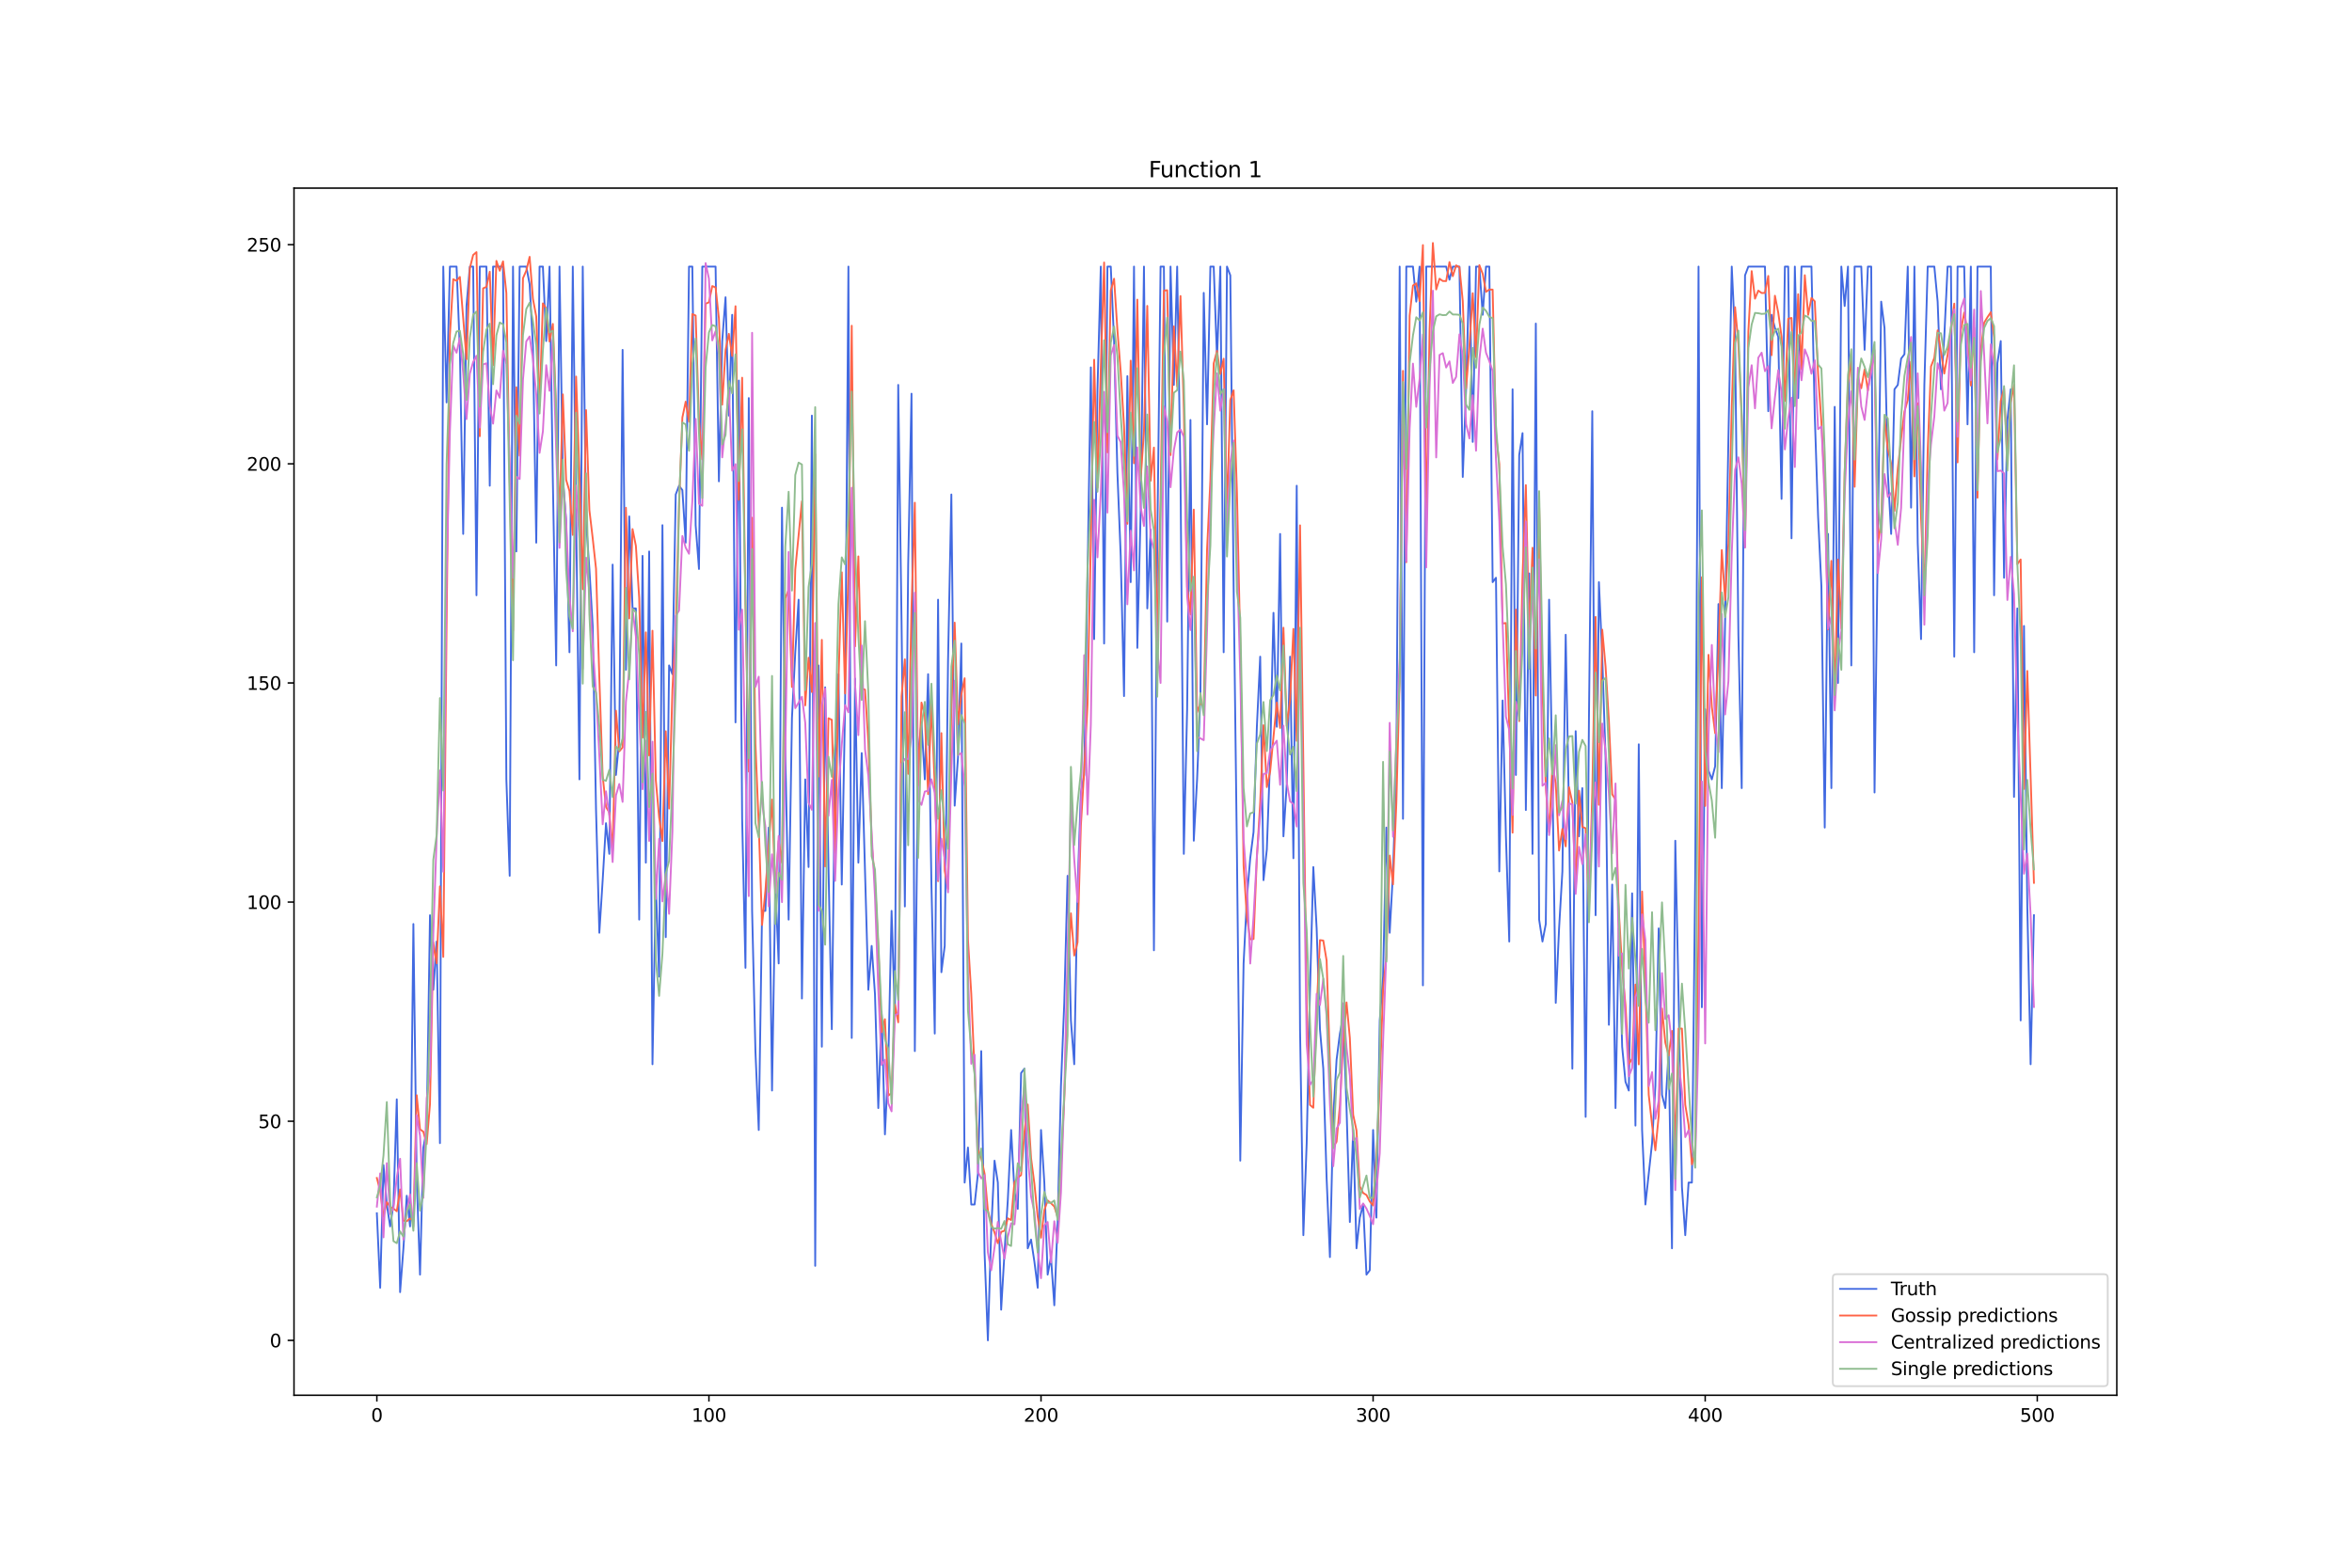 <?xml version="1.0" encoding="utf-8" standalone="no"?>
<!DOCTYPE svg PUBLIC "-//W3C//DTD SVG 1.1//EN"
  "http://www.w3.org/Graphics/SVG/1.1/DTD/svg11.dtd">
<svg xmlns:xlink="http://www.w3.org/1999/xlink" width="1296pt" height="864pt" viewBox="0 0 1296 864" xmlns="http://www.w3.org/2000/svg" version="1.1">
 <defs>
  <style type="text/css">*{stroke-linejoin: round; stroke-linecap: butt}</style>
 </defs>
 <g id="figure_1">
  <g id="patch_1">
   <path d="M 0 864 
L 1296 864 
L 1296 0 
L 0 0 
z
" style="fill: #ffffff"/>
  </g>
  <g id="axes_1">
   <g id="patch_2">
    <path d="M 162 768.96 
L 1166.4 768.96 
L 1166.4 103.68 
L 162 103.68 
z
" style="fill: #ffffff"/>
   </g>
   <g id="matplotlib.axis_1">
    <g id="xtick_1">
     <g id="line2d_1">
      <defs>
       <path id="m656fe9f2af" d="M 0 0 
L 0 3.5 
" style="stroke: #000000; stroke-width: 0.8"/>
      </defs>
      <g>
       <use xlink:href="#m656fe9f2af" x="207.655" y="768.96" style="stroke: #000000; stroke-width: 0.8"/>
      </g>
     </g>
     <g id="text_1">
      <!-- 0 -->
      <g transform="translate(204.473 783.558) scale(0.1 -0.1)">
       <defs>
        <path id="DejaVuSans-30" d="M 2034 4250 
Q 1547 4250 1301 3770 
Q 1056 3291 1056 2328 
Q 1056 1369 1301 889 
Q 1547 409 2034 409 
Q 2525 409 2770 889 
Q 3016 1369 3016 2328 
Q 3016 3291 2770 3770 
Q 2525 4250 2034 4250 
z
M 2034 4750 
Q 2819 4750 3233 4129 
Q 3647 3509 3647 2328 
Q 3647 1150 3233 529 
Q 2819 -91 2034 -91 
Q 1250 -91 836 529 
Q 422 1150 422 2328 
Q 422 3509 836 4129 
Q 1250 4750 2034 4750 
z
" transform="scale(0.016)"/>
       </defs>
       <use xlink:href="#DejaVuSans-30"/>
      </g>
     </g>
    </g>
    <g id="xtick_2">
     <g id="line2d_2">
      <g>
       <use xlink:href="#m656fe9f2af" x="390.639" y="768.96" style="stroke: #000000; stroke-width: 0.8"/>
      </g>
     </g>
     <g id="text_2">
      <!-- 100 -->
      <g transform="translate(381.095 783.558) scale(0.1 -0.1)">
       <defs>
        <path id="DejaVuSans-31" d="M 794 531 
L 1825 531 
L 1825 4091 
L 703 3866 
L 703 4441 
L 1819 4666 
L 2450 4666 
L 2450 531 
L 3481 531 
L 3481 0 
L 794 0 
L 794 531 
z
" transform="scale(0.016)"/>
       </defs>
       <use xlink:href="#DejaVuSans-31"/>
       <use xlink:href="#DejaVuSans-30" x="63.623"/>
       <use xlink:href="#DejaVuSans-30" x="127.246"/>
      </g>
     </g>
    </g>
    <g id="xtick_3">
     <g id="line2d_3">
      <g>
       <use xlink:href="#m656fe9f2af" x="573.623" y="768.96" style="stroke: #000000; stroke-width: 0.8"/>
      </g>
     </g>
     <g id="text_3">
      <!-- 200 -->
      <g transform="translate(564.079 783.558) scale(0.1 -0.1)">
       <defs>
        <path id="DejaVuSans-32" d="M 1228 531 
L 3431 531 
L 3431 0 
L 469 0 
L 469 531 
Q 828 903 1448 1529 
Q 2069 2156 2228 2338 
Q 2531 2678 2651 2914 
Q 2772 3150 2772 3378 
Q 2772 3750 2511 3984 
Q 2250 4219 1831 4219 
Q 1534 4219 1204 4116 
Q 875 4013 500 3803 
L 500 4441 
Q 881 4594 1212 4672 
Q 1544 4750 1819 4750 
Q 2544 4750 2975 4387 
Q 3406 4025 3406 3419 
Q 3406 3131 3298 2873 
Q 3191 2616 2906 2266 
Q 2828 2175 2409 1742 
Q 1991 1309 1228 531 
z
" transform="scale(0.016)"/>
       </defs>
       <use xlink:href="#DejaVuSans-32"/>
       <use xlink:href="#DejaVuSans-30" x="63.623"/>
       <use xlink:href="#DejaVuSans-30" x="127.246"/>
      </g>
     </g>
    </g>
    <g id="xtick_4">
     <g id="line2d_4">
      <g>
       <use xlink:href="#m656fe9f2af" x="756.607" y="768.96" style="stroke: #000000; stroke-width: 0.8"/>
      </g>
     </g>
     <g id="text_4">
      <!-- 300 -->
      <g transform="translate(747.063 783.558) scale(0.1 -0.1)">
       <defs>
        <path id="DejaVuSans-33" d="M 2597 2516 
Q 3050 2419 3304 2112 
Q 3559 1806 3559 1356 
Q 3559 666 3084 287 
Q 2609 -91 1734 -91 
Q 1441 -91 1130 -33 
Q 819 25 488 141 
L 488 750 
Q 750 597 1062 519 
Q 1375 441 1716 441 
Q 2309 441 2620 675 
Q 2931 909 2931 1356 
Q 2931 1769 2642 2001 
Q 2353 2234 1838 2234 
L 1294 2234 
L 1294 2753 
L 1863 2753 
Q 2328 2753 2575 2939 
Q 2822 3125 2822 3475 
Q 2822 3834 2567 4026 
Q 2313 4219 1838 4219 
Q 1578 4219 1281 4162 
Q 984 4106 628 3988 
L 628 4550 
Q 988 4650 1302 4700 
Q 1616 4750 1894 4750 
Q 2613 4750 3031 4423 
Q 3450 4097 3450 3541 
Q 3450 3153 3228 2886 
Q 3006 2619 2597 2516 
z
" transform="scale(0.016)"/>
       </defs>
       <use xlink:href="#DejaVuSans-33"/>
       <use xlink:href="#DejaVuSans-30" x="63.623"/>
       <use xlink:href="#DejaVuSans-30" x="127.246"/>
      </g>
     </g>
    </g>
    <g id="xtick_5">
     <g id="line2d_5">
      <g>
       <use xlink:href="#m656fe9f2af" x="939.591" y="768.96" style="stroke: #000000; stroke-width: 0.8"/>
      </g>
     </g>
     <g id="text_5">
      <!-- 400 -->
      <g transform="translate(930.047 783.558) scale(0.1 -0.1)">
       <defs>
        <path id="DejaVuSans-34" d="M 2419 4116 
L 825 1625 
L 2419 1625 
L 2419 4116 
z
M 2253 4666 
L 3047 4666 
L 3047 1625 
L 3713 1625 
L 3713 1100 
L 3047 1100 
L 3047 0 
L 2419 0 
L 2419 1100 
L 313 1100 
L 313 1709 
L 2253 4666 
z
" transform="scale(0.016)"/>
       </defs>
       <use xlink:href="#DejaVuSans-34"/>
       <use xlink:href="#DejaVuSans-30" x="63.623"/>
       <use xlink:href="#DejaVuSans-30" x="127.246"/>
      </g>
     </g>
    </g>
    <g id="xtick_6">
     <g id="line2d_6">
      <g>
       <use xlink:href="#m656fe9f2af" x="1122.575" y="768.96" style="stroke: #000000; stroke-width: 0.8"/>
      </g>
     </g>
     <g id="text_6">
      <!-- 500 -->
      <g transform="translate(1113.032 783.558) scale(0.1 -0.1)">
       <defs>
        <path id="DejaVuSans-35" d="M 691 4666 
L 3169 4666 
L 3169 4134 
L 1269 4134 
L 1269 2991 
Q 1406 3038 1543 3061 
Q 1681 3084 1819 3084 
Q 2600 3084 3056 2656 
Q 3513 2228 3513 1497 
Q 3513 744 3044 326 
Q 2575 -91 1722 -91 
Q 1428 -91 1123 -41 
Q 819 9 494 109 
L 494 744 
Q 775 591 1075 516 
Q 1375 441 1709 441 
Q 2250 441 2565 725 
Q 2881 1009 2881 1497 
Q 2881 1984 2565 2268 
Q 2250 2553 1709 2553 
Q 1456 2553 1204 2497 
Q 953 2441 691 2322 
L 691 4666 
z
" transform="scale(0.016)"/>
       </defs>
       <use xlink:href="#DejaVuSans-35"/>
       <use xlink:href="#DejaVuSans-30" x="63.623"/>
       <use xlink:href="#DejaVuSans-30" x="127.246"/>
      </g>
     </g>
    </g>
   </g>
   <g id="matplotlib.axis_2">
    <g id="ytick_1">
     <g id="line2d_7">
      <defs>
       <path id="ma408107d6b" d="M 0 0 
L -3.5 0 
" style="stroke: #000000; stroke-width: 0.8"/>
      </defs>
      <g>
       <use xlink:href="#ma408107d6b" x="162" y="738.72" style="stroke: #000000; stroke-width: 0.8"/>
      </g>
     </g>
     <g id="text_7">
      <!-- 0 -->
      <g transform="translate(148.637 742.519) scale(0.1 -0.1)">
       <use xlink:href="#DejaVuSans-30"/>
      </g>
     </g>
    </g>
    <g id="ytick_2">
     <g id="line2d_8">
      <g>
       <use xlink:href="#ma408107d6b" x="162" y="617.945" style="stroke: #000000; stroke-width: 0.8"/>
      </g>
     </g>
     <g id="text_8">
      <!-- 50 -->
      <g transform="translate(142.275 621.744) scale(0.1 -0.1)">
       <use xlink:href="#DejaVuSans-35"/>
       <use xlink:href="#DejaVuSans-30" x="63.623"/>
      </g>
     </g>
    </g>
    <g id="ytick_3">
     <g id="line2d_9">
      <g>
       <use xlink:href="#ma408107d6b" x="162" y="497.169" style="stroke: #000000; stroke-width: 0.8"/>
      </g>
     </g>
     <g id="text_9">
      <!-- 100 -->
      <g transform="translate(135.912 500.968) scale(0.1 -0.1)">
       <use xlink:href="#DejaVuSans-31"/>
       <use xlink:href="#DejaVuSans-30" x="63.623"/>
       <use xlink:href="#DejaVuSans-30" x="127.246"/>
      </g>
     </g>
    </g>
    <g id="ytick_4">
     <g id="line2d_10">
      <g>
       <use xlink:href="#ma408107d6b" x="162" y="376.394" style="stroke: #000000; stroke-width: 0.8"/>
      </g>
     </g>
     <g id="text_10">
      <!-- 150 -->
      <g transform="translate(135.912 380.193) scale(0.1 -0.1)">
       <use xlink:href="#DejaVuSans-31"/>
       <use xlink:href="#DejaVuSans-35" x="63.623"/>
       <use xlink:href="#DejaVuSans-30" x="127.246"/>
      </g>
     </g>
    </g>
    <g id="ytick_5">
     <g id="line2d_11">
      <g>
       <use xlink:href="#ma408107d6b" x="162" y="255.618" style="stroke: #000000; stroke-width: 0.8"/>
      </g>
     </g>
     <g id="text_11">
      <!-- 200 -->
      <g transform="translate(135.912 259.417) scale(0.1 -0.1)">
       <use xlink:href="#DejaVuSans-32"/>
       <use xlink:href="#DejaVuSans-30" x="63.623"/>
       <use xlink:href="#DejaVuSans-30" x="127.246"/>
      </g>
     </g>
    </g>
    <g id="ytick_6">
     <g id="line2d_12">
      <g>
       <use xlink:href="#ma408107d6b" x="162" y="134.843" style="stroke: #000000; stroke-width: 0.8"/>
      </g>
     </g>
     <g id="text_12">
      <!-- 250 -->
      <g transform="translate(135.912 138.642) scale(0.1 -0.1)">
       <use xlink:href="#DejaVuSans-32"/>
       <use xlink:href="#DejaVuSans-35" x="63.623"/>
       <use xlink:href="#DejaVuSans-30" x="127.246"/>
      </g>
     </g>
    </g>
   </g>
   <g id="line2d_13">
    <path d="M 207.655 668.67 
L 209.484 709.734 
L 211.314 642.1 
L 213.144 663.839 
L 214.974 675.917 
L 216.804 663.839 
L 218.634 605.867 
L 220.463 712.149 
L 222.293 687.994 
L 224.123 659.008 
L 225.953 675.917 
L 227.783 509.247 
L 229.613 649.346 
L 231.442 702.487 
L 233.272 632.438 
L 235.102 622.776 
L 236.932 504.416 
L 238.762 545.479 
L 240.592 518.909 
L 242.422 630.022 
L 244.251 146.92 
L 246.081 221.801 
L 247.911 146.92 
L 251.571 146.92 
L 253.401 192.815 
L 255.23 294.266 
L 257.06 168.66 
L 258.89 146.92 
L 260.72 146.92 
L 262.55 328.083 
L 264.38 146.92 
L 268.039 146.92 
L 269.869 267.696 
L 271.699 146.92 
L 277.189 146.92 
L 279.018 429.535 
L 280.848 482.676 
L 282.678 146.92 
L 284.508 303.928 
L 286.338 146.92 
L 289.997 146.92 
L 291.827 156.582 
L 293.657 190.399 
L 295.487 299.097 
L 297.317 146.92 
L 299.147 146.92 
L 300.976 187.984 
L 302.806 146.92 
L 304.636 265.28 
L 306.466 366.732 
L 308.296 146.92 
L 310.126 262.865 
L 311.956 287.02 
L 313.785 359.485 
L 315.615 146.92 
L 317.445 282.189 
L 319.275 429.535 
L 321.105 146.92 
L 322.935 287.02 
L 324.764 313.59 
L 326.594 344.992 
L 328.424 446.443 
L 330.254 514.078 
L 332.084 485.091 
L 333.914 453.69 
L 335.743 470.598 
L 337.573 311.175 
L 339.403 427.119 
L 341.233 407.795 
L 343.063 192.815 
L 344.893 369.147 
L 346.723 284.604 
L 348.552 335.33 
L 350.382 335.33 
L 352.212 506.831 
L 354.042 306.344 
L 355.872 475.429 
L 357.702 303.928 
L 359.531 586.543 
L 361.361 487.507 
L 363.191 538.233 
L 365.021 289.435 
L 366.851 516.493 
L 368.681 366.732 
L 370.51 371.563 
L 372.34 272.527 
L 374.17 267.696 
L 376 270.111 
L 377.83 299.097 
L 379.66 146.92 
L 381.489 146.92 
L 383.319 289.435 
L 385.149 313.59 
L 386.979 146.92 
L 394.298 146.92 
L 396.128 265.28 
L 397.958 187.984 
L 399.788 163.829 
L 401.618 229.047 
L 403.448 173.491 
L 405.277 398.133 
L 407.107 209.723 
L 408.937 451.274 
L 410.767 533.402 
L 412.597 219.385 
L 414.427 502 
L 416.256 579.296 
L 418.086 622.776 
L 419.916 502 
L 421.746 502 
L 423.576 456.105 
L 425.406 601.036 
L 427.236 487.507 
L 429.065 530.986 
L 430.895 279.773 
L 432.725 415.042 
L 434.555 506.831 
L 436.385 395.718 
L 438.215 359.485 
L 440.044 330.499 
L 441.874 550.31 
L 443.704 429.535 
L 445.534 477.845 
L 447.364 229.047 
L 449.194 697.656 
L 451.023 366.732 
L 452.853 576.881 
L 454.683 378.809 
L 456.513 477.845 
L 458.343 567.219 
L 460.173 417.457 
L 462.003 371.563 
L 463.832 487.507 
L 465.662 388.471 
L 467.492 146.92 
L 469.322 572.05 
L 471.152 373.978 
L 472.982 475.429 
L 474.811 415.042 
L 478.471 545.479 
L 480.301 521.324 
L 482.131 547.895 
L 483.961 610.698 
L 485.79 557.557 
L 487.62 625.191 
L 489.45 586.543 
L 491.28 502 
L 493.11 559.972 
L 494.94 212.139 
L 496.77 342.576 
L 498.599 499.585 
L 500.429 311.175 
L 502.259 216.97 
L 504.089 579.296 
L 505.919 415.042 
L 507.749 398.133 
L 509.578 429.535 
L 511.408 371.563 
L 513.238 487.507 
L 515.068 569.634 
L 516.898 330.499 
L 518.728 535.817 
L 520.557 521.324 
L 522.387 364.316 
L 524.217 272.527 
L 526.047 444.028 
L 527.877 417.457 
L 529.707 354.654 
L 531.536 651.762 
L 533.366 632.438 
L 535.196 663.839 
L 537.026 663.839 
L 538.856 646.931 
L 540.686 579.296 
L 542.516 690.41 
L 544.345 738.72 
L 546.175 678.332 
L 548.005 639.684 
L 549.835 651.762 
L 551.665 721.811 
L 553.495 690.41 
L 555.324 661.424 
L 557.154 622.776 
L 558.984 656.593 
L 560.814 666.255 
L 562.644 591.374 
L 564.474 588.958 
L 566.303 687.994 
L 568.133 683.163 
L 569.963 695.241 
L 571.793 709.734 
L 573.623 622.776 
L 575.453 651.762 
L 577.283 702.487 
L 579.112 692.825 
L 580.942 719.396 
L 582.772 673.501 
L 584.602 598.62 
L 586.432 552.726 
L 588.262 482.676 
L 590.091 562.388 
L 591.921 586.543 
L 593.751 489.923 
L 595.581 436.781 
L 597.411 427.119 
L 599.241 318.421 
L 601.07 202.477 
L 602.9 352.238 
L 604.73 214.554 
L 606.56 146.92 
L 608.39 354.654 
L 610.22 146.92 
L 612.05 146.92 
L 613.879 187.984 
L 615.709 260.449 
L 617.539 306.344 
L 619.369 383.64 
L 621.199 207.308 
L 623.029 320.837 
L 624.858 146.92 
L 626.688 357.069 
L 628.518 282.189 
L 630.348 146.92 
L 632.178 335.33 
L 634.008 291.851 
L 635.837 523.74 
L 637.667 301.513 
L 639.497 146.92 
L 641.327 146.92 
L 643.157 342.576 
L 644.987 146.92 
L 646.817 212.139 
L 648.646 146.92 
L 650.476 262.865 
L 652.306 470.598 
L 654.136 390.887 
L 655.966 231.463 
L 657.796 463.352 
L 659.625 429.535 
L 661.455 383.64 
L 663.285 161.413 
L 665.115 233.878 
L 666.945 146.92 
L 668.775 146.92 
L 670.604 197.646 
L 672.434 146.92 
L 674.264 359.485 
L 676.094 146.92 
L 677.924 151.751 
L 679.754 323.252 
L 681.583 470.598 
L 683.413 639.684 
L 685.243 530.986 
L 687.073 494.754 
L 688.903 473.014 
L 690.733 458.521 
L 692.563 400.549 
L 694.392 361.9 
L 696.222 485.091 
L 698.052 468.183 
L 699.882 417.457 
L 701.712 337.745 
L 703.542 400.549 
L 705.371 294.266 
L 707.201 460.936 
L 709.031 431.95 
L 710.861 361.9 
L 712.691 473.014 
L 714.521 267.696 
L 716.35 567.219 
L 718.18 680.748 
L 720.01 630.022 
L 721.84 545.479 
L 723.67 477.845 
L 725.5 511.662 
L 727.33 567.219 
L 729.159 588.958 
L 730.989 649.346 
L 732.819 692.825 
L 734.649 615.529 
L 736.479 584.127 
L 738.309 569.634 
L 740.138 559.972 
L 741.968 610.698 
L 743.798 673.501 
L 745.628 622.776 
L 747.458 687.994 
L 749.288 671.086 
L 751.117 663.839 
L 752.947 702.487 
L 754.777 700.072 
L 756.607 622.776 
L 758.437 671.086 
L 760.267 562.388 
L 762.097 538.233 
L 763.926 456.105 
L 765.756 514.078 
L 767.586 480.26 
L 769.416 422.288 
L 771.246 146.92 
L 773.076 451.274 
L 774.905 146.92 
L 778.565 146.92 
L 780.395 166.244 
L 782.225 146.92 
L 784.055 543.064 
L 785.884 146.92 
L 796.864 146.92 
L 798.693 154.167 
L 800.523 146.92 
L 804.183 146.92 
L 806.013 262.865 
L 807.843 214.554 
L 809.672 146.92 
L 811.502 243.541 
L 813.332 146.92 
L 815.162 146.92 
L 816.992 173.491 
L 818.822 146.92 
L 820.651 146.92 
L 822.481 320.837 
L 824.311 318.421 
L 826.141 480.26 
L 827.971 386.056 
L 829.801 460.936 
L 831.63 518.909 
L 833.46 214.554 
L 835.29 427.119 
L 837.12 250.787 
L 838.95 238.71 
L 840.78 446.443 
L 842.61 316.006 
L 844.439 470.598 
L 846.269 178.322 
L 848.099 506.831 
L 849.929 518.909 
L 851.759 509.247 
L 853.589 330.499 
L 855.418 429.535 
L 857.248 552.726 
L 859.078 511.662 
L 860.908 480.26 
L 862.738 349.823 
L 864.568 448.859 
L 866.397 588.958 
L 868.227 402.964 
L 870.057 460.936 
L 871.887 434.366 
L 873.717 615.529 
L 875.547 395.718 
L 877.377 226.632 
L 879.206 504.416 
L 881.036 320.837 
L 882.866 361.9 
L 884.696 417.457 
L 886.526 564.803 
L 888.356 487.507 
L 890.185 610.698 
L 892.015 511.662 
L 893.845 576.881 
L 895.675 596.205 
L 897.505 601.036 
L 899.335 492.338 
L 901.164 620.36 
L 902.994 410.211 
L 904.824 622.776 
L 906.654 663.839 
L 910.314 630.022 
L 912.144 598.62 
L 913.973 511.662 
L 915.803 603.451 
L 917.633 610.698 
L 919.463 579.296 
L 921.293 687.994 
L 923.123 463.352 
L 924.952 550.31 
L 926.782 654.177 
L 928.612 680.748 
L 930.442 651.762 
L 932.272 651.762 
L 934.102 482.676 
L 935.931 146.92 
L 937.761 555.141 
L 939.591 390.887 
L 941.421 424.704 
L 943.251 429.535 
L 945.081 422.288 
L 946.911 332.914 
L 948.74 434.366 
L 950.57 342.576 
L 952.4 241.125 
L 954.23 146.92 
L 956.06 185.568 
L 957.89 349.823 
L 959.719 434.366 
L 961.549 151.751 
L 963.379 146.92 
L 972.528 146.92 
L 974.358 226.632 
L 976.188 173.491 
L 978.018 180.737 
L 979.848 185.568 
L 981.678 274.942 
L 983.507 146.92 
L 985.337 146.92 
L 987.167 296.682 
L 988.997 146.92 
L 990.827 219.385 
L 992.657 146.92 
L 998.146 146.92 
L 999.976 229.047 
L 1001.806 284.604 
L 1003.636 323.252 
L 1005.465 456.105 
L 1007.295 294.266 
L 1009.125 434.366 
L 1010.955 224.216 
L 1012.785 376.394 
L 1014.615 146.92 
L 1016.444 168.66 
L 1018.274 146.92 
L 1020.104 366.732 
L 1021.934 146.92 
L 1025.594 146.92 
L 1027.424 192.815 
L 1029.253 146.92 
L 1031.083 146.92 
L 1032.913 436.781 
L 1034.743 296.682 
L 1036.573 166.244 
L 1038.403 180.737 
L 1040.232 260.449 
L 1042.062 294.266 
L 1043.892 214.554 
L 1045.722 212.139 
L 1047.552 197.646 
L 1049.382 195.23 
L 1051.211 146.92 
L 1053.041 279.773 
L 1054.871 146.92 
L 1056.701 299.097 
L 1058.531 352.238 
L 1060.361 212.139 
L 1062.191 146.92 
L 1065.85 146.92 
L 1067.68 166.244 
L 1069.51 214.554 
L 1071.34 185.568 
L 1073.17 146.92 
L 1074.999 146.92 
L 1076.829 361.9 
L 1078.659 146.92 
L 1082.319 146.92 
L 1084.149 233.878 
L 1085.978 146.92 
L 1087.808 359.485 
L 1089.638 146.92 
L 1096.958 146.92 
L 1098.787 328.083 
L 1100.617 200.061 
L 1102.447 187.984 
L 1104.277 318.421 
L 1106.107 231.463 
L 1107.937 214.554 
L 1109.766 439.197 
L 1111.596 335.33 
L 1113.426 562.388 
L 1115.256 344.992 
L 1117.086 499.585 
L 1118.916 586.543 
L 1120.745 504.416 
L 1120.745 504.416 
" clip-path="url(#p94e4bf86c5)" style="fill: none; stroke: #4169e1; stroke-linecap: square"/>
   </g>
   <g id="line2d_14">
    <path d="M 207.655 649.226 
L 209.484 656.327 
L 211.314 670.563 
L 213.144 662.514 
L 214.974 665.161 
L 216.804 666.062 
L 218.634 667.568 
L 220.463 655.555 
L 222.293 672.74 
L 224.123 673.063 
L 225.953 671.51 
L 227.783 673.109 
L 229.613 603.608 
L 231.442 622.407 
L 233.272 623.705 
L 235.102 630.524 
L 236.932 608.521 
L 238.762 519.31 
L 240.592 530.904 
L 242.422 488.514 
L 244.251 527.377 
L 246.081 344.412 
L 247.911 184.727 
L 249.741 153.903 
L 251.571 154.77 
L 253.401 152.618 
L 257.06 197.984 
L 258.89 147.836 
L 260.72 140.525 
L 262.55 138.958 
L 264.38 240.416 
L 266.209 158.925 
L 268.039 158.086 
L 269.869 149.757 
L 271.699 201.294 
L 273.529 143.783 
L 275.359 149.214 
L 277.189 144.049 
L 279.018 161.543 
L 280.848 263.453 
L 282.678 347.567 
L 284.508 213.422 
L 286.338 251.162 
L 288.168 153.347 
L 289.997 149.172 
L 291.827 141.544 
L 293.657 164.657 
L 295.487 174.453 
L 297.317 223.493 
L 299.147 167.189 
L 300.976 170.045 
L 302.806 188.254 
L 304.636 178.517 
L 306.466 226.102 
L 308.296 287.247 
L 310.126 217.353 
L 311.956 264.44 
L 313.785 270.605 
L 315.615 294.818 
L 317.445 207.522 
L 319.275 261.362 
L 321.105 324.728 
L 322.935 226.023 
L 324.764 281.1 
L 326.594 296.669 
L 328.424 313.463 
L 330.254 373.788 
L 332.084 427.723 
L 333.914 444.674 
L 335.743 447.869 
L 337.573 469.062 
L 339.403 391.663 
L 341.233 414.084 
L 343.063 411.923 
L 344.893 279.823 
L 346.723 340.84 
L 348.552 291.605 
L 350.382 300.846 
L 352.212 329.612 
L 354.042 406.563 
L 355.872 348.498 
L 357.702 416.394 
L 359.531 347.595 
L 361.361 429.953 
L 363.191 450.457 
L 365.021 463.563 
L 366.851 403.008 
L 368.681 445.617 
L 370.51 380.207 
L 372.34 345.712 
L 374.17 278.347 
L 376 230.123 
L 377.83 221.354 
L 379.66 232.437 
L 381.489 173.097 
L 383.319 173.891 
L 385.149 231.756 
L 386.979 253.217 
L 388.809 167.387 
L 390.639 166.624 
L 392.469 157.656 
L 394.298 158.402 
L 396.128 175.446 
L 397.958 223.014 
L 399.788 192.841 
L 401.618 183.99 
L 403.448 196.199 
L 405.277 168.756 
L 407.107 275.488 
L 408.937 208.163 
L 410.767 332.77 
L 412.597 425.231 
L 414.427 285.347 
L 416.256 410.057 
L 418.086 455.01 
L 419.916 509.772 
L 421.746 490.971 
L 425.406 440.667 
L 427.236 491.302 
L 429.065 463.381 
L 430.895 475.476 
L 432.725 329.727 
L 434.555 325.029 
L 436.385 378.627 
L 438.215 313.858 
L 441.874 276.247 
L 443.704 388.755 
L 445.534 362.481 
L 447.364 381.407 
L 449.194 250.4 
L 451.023 428.023 
L 452.853 352.64 
L 454.683 477.538 
L 456.513 395.84 
L 458.343 396.713 
L 460.173 470.071 
L 462.003 375.587 
L 463.832 315.389 
L 465.662 382.209 
L 467.492 314.675 
L 469.322 179.522 
L 471.152 356.234 
L 472.982 306.647 
L 474.811 379.424 
L 476.641 380.087 
L 478.471 408.773 
L 480.301 464.522 
L 482.131 485.664 
L 483.961 521.66 
L 485.79 568.877 
L 487.62 561.703 
L 489.45 603.84 
L 491.28 602.34 
L 493.11 553.642 
L 494.94 563.433 
L 496.77 383.813 
L 498.599 363.367 
L 500.429 426.51 
L 502.259 335.036 
L 504.089 277.054 
L 505.919 432.922 
L 507.749 387.202 
L 509.578 394.263 
L 511.408 437.674 
L 513.238 387.493 
L 515.068 433.422 
L 516.898 485.633 
L 518.728 404.05 
L 520.557 479.921 
L 522.387 489.908 
L 524.217 389.225 
L 526.047 343.161 
L 527.877 399.273 
L 529.707 382.749 
L 531.536 373.797 
L 533.366 517.779 
L 535.196 547.733 
L 538.856 633.598 
L 540.686 638.205 
L 542.516 646.782 
L 544.345 667.137 
L 546.175 674.415 
L 548.005 679.257 
L 549.835 685.178 
L 551.665 678.949 
L 553.495 678.284 
L 555.324 671.446 
L 557.154 672.381 
L 558.984 651.593 
L 560.814 649 
L 562.644 647.657 
L 564.474 624.139 
L 566.303 608.746 
L 568.133 638.155 
L 569.963 652.335 
L 571.793 670.491 
L 573.623 682.138 
L 575.453 667.002 
L 577.283 661.624 
L 579.112 663.131 
L 580.942 664.944 
L 582.772 670.805 
L 584.602 641.847 
L 586.432 606.007 
L 588.262 540.788 
L 590.091 503.354 
L 591.921 526.636 
L 593.751 519.421 
L 595.581 455.16 
L 597.411 424.678 
L 599.241 388.235 
L 601.07 298.652 
L 602.9 198.241 
L 604.73 268.757 
L 606.56 202.952 
L 608.39 144.679 
L 610.22 249.359 
L 612.05 160.057 
L 613.879 153.615 
L 615.709 181.746 
L 617.539 205.015 
L 619.369 234.865 
L 621.199 288.7 
L 623.029 198.763 
L 624.858 255.325 
L 626.688 165.118 
L 628.518 264.49 
L 630.348 237.645 
L 632.178 168.595 
L 634.008 265.001 
L 635.837 246.673 
L 637.667 356.967 
L 639.497 274.243 
L 641.327 160.192 
L 643.157 159.949 
L 644.987 250.849 
L 646.817 179.877 
L 648.646 212.971 
L 650.476 163.149 
L 652.306 225.313 
L 654.136 323.503 
L 655.966 338.687 
L 657.796 280.85 
L 659.625 392.539 
L 661.455 387.626 
L 663.285 389.437 
L 665.115 302.675 
L 666.945 264.626 
L 668.775 200.296 
L 670.604 193.375 
L 672.434 206.14 
L 674.264 197.69 
L 676.094 281.387 
L 677.924 220.442 
L 679.754 215.119 
L 681.583 271.406 
L 683.413 354.938 
L 685.243 477.096 
L 687.073 505.659 
L 688.903 517.716 
L 690.733 517.514 
L 692.563 472.768 
L 694.392 442.219 
L 696.222 399.67 
L 698.052 433.786 
L 699.882 425.173 
L 703.542 387.208 
L 705.371 401.197 
L 707.201 345.943 
L 709.031 400.1 
L 710.861 385.79 
L 712.691 346.605 
L 714.521 408.323 
L 716.35 289.53 
L 720.01 553.423 
L 721.84 608.999 
L 723.67 610.528 
L 725.5 556.722 
L 727.33 518.128 
L 729.159 518.369 
L 730.989 529.375 
L 732.819 585.949 
L 734.649 632.099 
L 736.479 629.255 
L 738.309 609.118 
L 740.138 574.853 
L 741.968 552.456 
L 743.798 572.113 
L 745.628 614.403 
L 747.458 623.043 
L 749.288 653.889 
L 751.117 657.471 
L 752.947 658.596 
L 754.777 662.186 
L 756.607 664.371 
L 758.437 637.503 
L 760.267 598.251 
L 762.097 545.372 
L 763.926 527.069 
L 765.756 471.496 
L 767.586 487.407 
L 769.416 442.534 
L 771.246 373.524 
L 773.076 204.397 
L 774.905 309.866 
L 776.735 174.002 
L 778.565 157.342 
L 780.395 156.169 
L 782.225 165.998 
L 784.055 135.064 
L 785.884 289.367 
L 787.714 181.836 
L 789.544 133.92 
L 791.374 159.514 
L 793.204 153.596 
L 795.034 154.891 
L 796.864 154.904 
L 798.693 144.42 
L 800.523 152.21 
L 802.353 146.25 
L 804.183 147.307 
L 806.013 165.942 
L 807.843 214.126 
L 809.672 190.98 
L 811.502 161.607 
L 813.332 196.895 
L 815.162 146.127 
L 816.992 150.917 
L 818.822 160.85 
L 820.651 159.543 
L 822.481 159.619 
L 824.311 239.542 
L 826.141 255.687 
L 827.971 343.617 
L 829.801 343.376 
L 833.46 458.907 
L 835.29 335.964 
L 837.12 397.445 
L 838.95 317.52 
L 840.78 267.361 
L 842.61 350.198 
L 844.439 301.882 
L 846.269 383.321 
L 848.099 278.105 
L 849.929 380.457 
L 851.759 433.85 
L 853.589 458.531 
L 855.418 421.607 
L 857.248 431.654 
L 859.078 468.775 
L 860.908 456.848 
L 862.738 466.468 
L 864.568 433.886 
L 866.397 442.23 
L 868.227 490.508 
L 870.057 435.785 
L 871.887 455.704 
L 873.717 456.492 
L 875.547 500.437 
L 877.377 436.785 
L 879.206 339.983 
L 881.036 443.55 
L 882.866 347 
L 884.696 367.318 
L 886.526 397.108 
L 888.356 437.731 
L 890.185 440.782 
L 892.015 502.247 
L 893.845 533.776 
L 895.675 553.963 
L 897.505 586.524 
L 899.335 583.483 
L 901.164 542.648 
L 902.994 586.615 
L 904.824 491.355 
L 906.654 542.831 
L 908.484 603.364 
L 910.314 619.959 
L 912.144 633.951 
L 913.973 614.992 
L 915.803 555.813 
L 917.633 574.641 
L 919.463 581.726 
L 921.293 568.173 
L 923.123 632.743 
L 924.952 566.864 
L 926.782 566.876 
L 928.612 608.868 
L 930.442 619.959 
L 932.272 641.69 
L 934.102 634.141 
L 935.931 513.117 
L 937.761 318.113 
L 939.591 444.188 
L 941.421 360.896 
L 943.251 389.608 
L 945.081 404.052 
L 946.911 359.579 
L 948.74 303.154 
L 950.57 330.739 
L 952.4 299.382 
L 954.23 224.751 
L 956.06 169.302 
L 957.89 189.663 
L 959.719 230.739 
L 961.549 301.421 
L 963.379 182.748 
L 965.209 149.418 
L 967.039 164.609 
L 968.869 160.161 
L 970.698 161.49 
L 972.528 161.431 
L 974.358 152.083 
L 976.188 195.775 
L 978.018 162.987 
L 979.848 172.311 
L 981.678 185.596 
L 983.507 221.037 
L 985.337 175.649 
L 987.167 175.234 
L 988.997 219.005 
L 990.827 162.163 
L 992.657 203.591 
L 994.486 151.673 
L 996.316 173.567 
L 998.146 164.227 
L 999.976 166.066 
L 1001.806 206.216 
L 1003.636 232.643 
L 1005.465 268.301 
L 1007.295 346.896 
L 1009.125 309.121 
L 1010.955 384.572 
L 1012.785 308.39 
L 1014.615 346.302 
L 1016.444 260.405 
L 1018.274 211.54 
L 1020.104 197.166 
L 1021.934 268.273 
L 1023.764 209.078 
L 1025.594 213.978 
L 1027.424 203.594 
L 1029.253 215.28 
L 1031.083 201.589 
L 1032.913 196.45 
L 1034.743 299.432 
L 1036.573 287.899 
L 1038.403 229.669 
L 1040.232 247.514 
L 1042.062 255.516 
L 1043.892 281.575 
L 1045.722 258.286 
L 1047.552 241.716 
L 1049.382 226.862 
L 1051.211 220.387 
L 1053.041 199.364 
L 1054.871 262.567 
L 1056.701 222.267 
L 1058.531 285.044 
L 1060.361 326.654 
L 1062.191 248.725 
L 1064.02 201.95 
L 1065.85 197.234 
L 1067.68 182.051 
L 1071.34 205.865 
L 1073.17 195.609 
L 1074.999 182.19 
L 1076.829 167.33 
L 1078.659 254.853 
L 1080.489 182.175 
L 1082.319 172.284 
L 1084.149 182.751 
L 1085.978 212.457 
L 1087.808 180.729 
L 1089.638 274.307 
L 1091.468 192.776 
L 1093.298 177.893 
L 1095.128 174.827 
L 1096.958 172.082 
L 1098.787 185.888 
L 1100.617 253.189 
L 1102.447 220.949 
L 1104.277 214.087 
L 1106.107 254.37 
L 1107.937 221.812 
L 1109.766 212.19 
L 1111.596 310.922 
L 1113.426 308.343 
L 1115.256 434.82 
L 1117.086 369.783 
L 1120.745 486.551 
L 1120.745 486.551 
" clip-path="url(#p94e4bf86c5)" style="fill: none; stroke: #ff6347; stroke-linecap: square"/>
   </g>
   <g id="line2d_15">
    <path d="M 207.655 665.017 
L 209.484 646.677 
L 211.314 681.961 
L 213.144 641.046 
L 214.974 669.093 
L 216.804 666.067 
L 218.634 648.845 
L 220.463 638.622 
L 222.293 683.166 
L 224.123 667.4 
L 225.953 658.228 
L 227.783 676.019 
L 229.613 614.633 
L 231.442 626.014 
L 233.272 660.192 
L 235.102 605.388 
L 236.932 592.266 
L 238.762 514.711 
L 240.592 462.12 
L 242.422 424.614 
L 244.251 480.437 
L 246.081 319.274 
L 247.911 237.746 
L 249.741 190.496 
L 251.571 194.413 
L 253.401 186.243 
L 255.23 205.584 
L 257.06 230.98 
L 258.89 205.916 
L 260.72 199.516 
L 262.55 196.078 
L 264.38 235.652 
L 266.209 200.84 
L 268.039 200.225 
L 269.869 223.804 
L 271.699 233.495 
L 273.529 215.184 
L 275.359 219.229 
L 277.189 193.216 
L 279.018 200.722 
L 280.848 255.913 
L 282.678 318.508 
L 284.508 262.767 
L 286.338 264.007 
L 288.168 209.228 
L 289.997 188.161 
L 291.827 185.406 
L 293.657 197.953 
L 295.487 217.348 
L 297.317 249.596 
L 299.147 237.748 
L 300.976 201.268 
L 302.806 215.401 
L 304.636 187.409 
L 306.466 248.213 
L 308.296 301.942 
L 310.126 263.972 
L 311.956 287.354 
L 313.785 328.67 
L 315.615 347.923 
L 317.445 267.635 
L 319.275 296.947 
L 321.105 368.653 
L 322.935 307.345 
L 324.764 326.501 
L 326.594 355.984 
L 328.424 381.539 
L 330.254 416.34 
L 332.084 454.266 
L 333.914 436.13 
L 335.743 449.591 
L 337.573 475.091 
L 339.403 438.357 
L 341.233 432.08 
L 343.063 441.938 
L 344.893 386.782 
L 346.723 369.291 
L 348.552 335.635 
L 350.382 350.751 
L 352.212 394.79 
L 354.042 434.975 
L 355.872 408.182 
L 357.702 463.476 
L 359.531 408.763 
L 361.361 495.483 
L 363.191 462.308 
L 365.021 496.793 
L 366.851 481.534 
L 368.681 503.644 
L 370.51 458.19 
L 372.34 339.45 
L 374.17 336.488 
L 376 295.401 
L 377.83 301.836 
L 379.66 305.19 
L 381.489 276.185 
L 383.319 230.855 
L 385.149 277.584 
L 386.979 278.752 
L 388.809 145.01 
L 390.639 153.567 
L 392.469 187.612 
L 394.298 182.483 
L 396.128 195.135 
L 397.958 252.085 
L 399.788 233.908 
L 401.618 214.588 
L 403.448 259.398 
L 405.277 255.799 
L 407.107 347.08 
L 408.937 335.981 
L 410.767 421.86 
L 412.597 493.872 
L 414.427 183.415 
L 416.256 378.542 
L 418.086 372.953 
L 419.916 442.362 
L 421.746 455.583 
L 423.576 499.554 
L 425.406 470.82 
L 427.236 492.015 
L 429.065 460.715 
L 430.895 497.203 
L 432.725 414.362 
L 434.555 304.223 
L 436.385 369.556 
L 438.215 390.295 
L 440.044 387.262 
L 441.874 383.986 
L 443.704 398.383 
L 445.534 442.382 
L 447.364 446.311 
L 449.194 343.329 
L 451.023 501.988 
L 452.853 388.61 
L 454.683 379.472 
L 456.513 449.636 
L 458.343 429.836 
L 460.173 485.493 
L 462.003 435.573 
L 463.832 410.511 
L 465.662 388.598 
L 467.492 392.571 
L 469.322 268.789 
L 471.152 377.333 
L 472.982 405.15 
L 474.811 355.751 
L 476.641 412.973 
L 478.471 427.532 
L 480.301 458.679 
L 482.131 494.194 
L 483.961 545.366 
L 485.79 586.9 
L 487.62 584.041 
L 489.45 608.077 
L 491.28 612.505 
L 493.11 559.571 
L 494.94 558.62 
L 496.77 420.947 
L 498.599 418.3 
L 500.429 418.282 
L 502.259 406.146 
L 504.089 326.639 
L 505.919 440.829 
L 507.749 443.608 
L 509.578 436.253 
L 511.408 435.818 
L 513.238 429.483 
L 515.068 436.91 
L 516.898 485.039 
L 518.728 462.229 
L 520.557 473.16 
L 522.387 491.831 
L 524.217 425.096 
L 526.047 375.191 
L 527.877 416.105 
L 529.707 415.076 
L 531.536 433.462 
L 533.366 536.567 
L 535.196 586.29 
L 537.026 581.294 
L 538.856 645.86 
L 540.686 649.455 
L 542.516 647.671 
L 544.345 690.159 
L 546.175 700.078 
L 548.005 687.506 
L 549.835 673.395 
L 551.665 684.177 
L 553.495 693.664 
L 555.324 681.68 
L 557.154 674.188 
L 558.984 674.775 
L 560.814 653.687 
L 562.644 614.116 
L 564.474 598.612 
L 566.303 636.484 
L 568.133 659.383 
L 569.963 667.875 
L 571.793 688.849 
L 573.623 704.461 
L 575.453 675.227 
L 577.283 673.489 
L 579.112 695.862 
L 580.942 673.062 
L 582.772 684.92 
L 584.602 657.318 
L 586.432 603.473 
L 588.262 524.398 
L 590.091 439.609 
L 591.921 473.653 
L 593.751 497.09 
L 595.581 444.96 
L 597.411 361.091 
L 599.241 448.88 
L 601.07 399.297 
L 602.9 275.401 
L 604.73 307.18 
L 606.56 271.723 
L 608.39 215.945 
L 610.22 282.521 
L 612.05 195.819 
L 613.879 190.181 
L 615.709 240.116 
L 617.539 243.747 
L 619.369 271.832 
L 621.199 333.052 
L 623.029 292.462 
L 624.858 314.39 
L 626.688 246.552 
L 628.518 279.173 
L 630.348 289.881 
L 632.178 257.07 
L 634.008 296.264 
L 635.837 302.764 
L 637.667 357.937 
L 639.497 376.388 
L 641.327 223.915 
L 643.157 232.483 
L 644.987 268.539 
L 646.817 248.081 
L 648.646 238.359 
L 650.476 236.667 
L 652.306 240.76 
L 654.136 328.742 
L 655.966 347.247 
L 657.796 319.483 
L 659.625 405.949 
L 663.285 407.93 
L 665.115 347.407 
L 666.945 277.507 
L 668.775 236.444 
L 670.604 205.761 
L 672.434 226.371 
L 674.264 214.34 
L 676.094 293.032 
L 677.924 254.856 
L 679.754 242.814 
L 683.413 372.437 
L 685.243 462.606 
L 687.073 486.867 
L 688.903 531.047 
L 690.733 505.183 
L 692.563 471.732 
L 696.222 426.595 
L 698.052 426.076 
L 699.882 413.626 
L 701.712 410.696 
L 703.542 408.205 
L 705.371 432.509 
L 707.201 399.934 
L 709.031 431.245 
L 710.861 441.68 
L 712.691 443.16 
L 714.521 455.517 
L 716.35 351.678 
L 718.18 449.184 
L 720.01 575.585 
L 721.84 597.908 
L 723.67 595.108 
L 725.5 547.685 
L 727.33 553.92 
L 729.159 539.501 
L 730.989 560.218 
L 732.819 608.459 
L 734.649 642.74 
L 736.479 621.963 
L 738.309 618.739 
L 740.138 552.851 
L 741.968 577.363 
L 743.798 592.929 
L 745.628 628.27 
L 747.458 627.224 
L 749.288 666.314 
L 751.117 663.253 
L 752.947 666.076 
L 754.777 670.215 
L 756.607 674.699 
L 758.437 656.381 
L 760.267 635.535 
L 762.097 574.622 
L 763.926 524.027 
L 765.756 398.377 
L 767.586 461.112 
L 769.416 407.453 
L 771.246 362.859 
L 773.076 225.221 
L 774.905 309.383 
L 776.735 236.193 
L 778.565 200.393 
L 780.395 224.218 
L 782.225 208.797 
L 784.055 184.312 
L 785.884 312.731 
L 787.714 213.765 
L 789.544 160.183 
L 791.374 252.108 
L 793.204 195.612 
L 795.034 194.65 
L 796.864 202.56 
L 798.693 199.145 
L 800.523 211.075 
L 802.353 207.718 
L 804.183 184.246 
L 806.013 196.033 
L 807.843 233.702 
L 809.672 241.644 
L 811.502 217.849 
L 813.332 248.381 
L 815.162 198.106 
L 816.992 181.127 
L 818.822 194.385 
L 820.651 199.089 
L 822.481 204.515 
L 824.311 253.297 
L 826.141 287.13 
L 827.971 343.452 
L 829.801 394.948 
L 831.63 402.365 
L 833.46 449.188 
L 835.29 386.82 
L 837.12 394.974 
L 838.95 338.109 
L 840.78 287.381 
L 842.61 359.425 
L 844.439 327.294 
L 846.269 351.887 
L 848.099 308.23 
L 849.929 433.043 
L 851.759 431.456 
L 853.589 460.257 
L 855.418 444.456 
L 857.248 410.678 
L 859.078 449.329 
L 860.908 441.377 
L 862.738 462.488 
L 864.568 442.803 
L 866.397 443.344 
L 868.227 492.649 
L 870.057 466.719 
L 871.887 476.231 
L 873.717 459.768 
L 875.547 491.42 
L 877.377 448.666 
L 879.206 431.158 
L 881.036 477.579 
L 882.866 398.758 
L 884.696 413.985 
L 886.526 437.365 
L 888.356 470.358 
L 890.185 431.802 
L 892.015 526.68 
L 893.845 525.482 
L 895.675 562.78 
L 897.505 593.209 
L 899.335 588.63 
L 901.164 549.462 
L 902.994 544.781 
L 904.824 503.96 
L 906.654 518.19 
L 908.484 598.626 
L 910.314 590.873 
L 912.144 616.616 
L 913.973 606.638 
L 915.803 536.277 
L 917.633 561.586 
L 919.463 559.52 
L 921.293 575.497 
L 923.123 655.923 
L 924.952 585.271 
L 926.782 601.518 
L 928.612 626.719 
L 930.442 622.905 
L 932.272 633.455 
L 934.102 640.06 
L 935.931 571.747 
L 937.761 430.675 
L 939.591 575.077 
L 941.421 405.262 
L 943.251 355.459 
L 945.081 398.546 
L 946.911 414.514 
L 948.74 338.366 
L 950.57 393.76 
L 952.4 375.29 
L 954.23 305.027 
L 956.06 258.939 
L 957.89 252.041 
L 959.719 266.565 
L 961.549 301.856 
L 963.379 213.438 
L 965.209 201.287 
L 967.039 225.062 
L 968.869 197.136 
L 970.698 194.376 
L 972.528 204.568 
L 974.358 201.788 
L 976.188 236.075 
L 978.018 218.989 
L 979.848 204 
L 981.678 216.094 
L 983.507 247.7 
L 985.337 230.681 
L 987.167 219.209 
L 988.997 257.386 
L 990.827 193.275 
L 992.657 209.579 
L 994.486 192.545 
L 996.316 197.139 
L 998.146 205.994 
L 999.976 198.563 
L 1001.806 236.508 
L 1003.636 235.067 
L 1005.465 274.475 
L 1007.295 346.552 
L 1009.125 339.882 
L 1010.955 391.524 
L 1012.785 359.002 
L 1014.615 347.807 
L 1016.444 272.525 
L 1018.274 232.916 
L 1020.104 215.71 
L 1021.934 245.342 
L 1023.764 202.677 
L 1025.594 223.999 
L 1027.424 231.44 
L 1029.253 214.709 
L 1031.083 205.457 
L 1032.913 192.94 
L 1034.743 315.86 
L 1036.573 297.194 
L 1038.403 261.245 
L 1040.232 273.841 
L 1042.062 271.683 
L 1043.892 287.02 
L 1045.722 300.295 
L 1047.552 279.923 
L 1049.382 231.607 
L 1051.211 202.591 
L 1053.041 185.707 
L 1054.871 243.367 
L 1056.701 205.774 
L 1058.531 257.32 
L 1060.361 344.293 
L 1062.191 267.903 
L 1064.02 244.883 
L 1065.85 229.493 
L 1067.68 200.188 
L 1069.51 206.123 
L 1071.34 226.319 
L 1073.17 222.112 
L 1074.999 179.943 
L 1076.829 170.507 
L 1078.659 240.734 
L 1080.489 170.059 
L 1082.319 164.514 
L 1084.149 194.422 
L 1085.978 209.629 
L 1087.808 170.613 
L 1089.638 267.009 
L 1091.468 160.403 
L 1093.298 195.239 
L 1095.128 233.329 
L 1096.958 189.777 
L 1098.787 202.293 
L 1100.617 259.686 
L 1102.447 259.358 
L 1104.277 260.832 
L 1106.107 330.684 
L 1107.937 306.916 
L 1109.766 327.241 
L 1111.596 395.263 
L 1115.256 481.545 
L 1117.086 470.454 
L 1118.916 504.36 
L 1120.745 554.957 
L 1120.745 554.957 
" clip-path="url(#p94e4bf86c5)" style="fill: none; stroke: #da70d6; stroke-linecap: square"/>
   </g>
   <g id="line2d_16">
    <path d="M 207.655 659.898 
L 209.484 653.592 
L 211.314 636.728 
L 213.144 607.377 
L 214.974 661.108 
L 216.804 684.022 
L 218.634 685.155 
L 220.463 678.672 
L 222.293 681.546 
L 224.123 667.76 
L 225.953 663.737 
L 227.783 678.296 
L 229.613 641.05 
L 231.442 667.245 
L 233.272 658.287 
L 235.102 623.998 
L 236.932 559.43 
L 238.762 473.872 
L 240.592 460.191 
L 242.422 384.726 
L 244.251 435.715 
L 246.081 255.846 
L 247.911 200.79 
L 249.741 188.99 
L 251.571 182.712 
L 253.401 182.259 
L 255.23 195.244 
L 257.06 220.447 
L 258.89 186.199 
L 260.72 173.472 
L 262.55 171.69 
L 264.38 224.121 
L 266.209 193.883 
L 268.039 181.644 
L 269.869 178.353 
L 271.699 211.753 
L 273.529 184.784 
L 275.359 177.75 
L 277.189 178.717 
L 279.018 188.705 
L 282.678 363.903 
L 284.508 229.108 
L 286.338 233.499 
L 288.168 184.72 
L 289.997 170.318 
L 291.827 166.844 
L 293.657 177.04 
L 295.487 190.211 
L 297.317 227.91 
L 299.147 193.19 
L 300.976 169.86 
L 302.806 183.172 
L 304.636 182.282 
L 306.466 227.398 
L 308.296 298.902 
L 310.126 253.32 
L 311.956 314.341 
L 313.785 339.686 
L 315.615 346.579 
L 317.445 227.511 
L 319.275 291.613 
L 321.105 376.793 
L 322.935 260.89 
L 324.764 338.458 
L 326.594 378.367 
L 328.424 381.679 
L 330.254 400.26 
L 332.084 429.704 
L 333.914 430.322 
L 335.743 424.315 
L 337.573 439.313 
L 339.403 411.405 
L 341.233 413.461 
L 343.063 406.999 
L 344.893 323.979 
L 346.723 374.447 
L 348.552 335.569 
L 350.382 337.377 
L 352.212 360.887 
L 354.042 431.156 
L 355.872 392.314 
L 357.702 444.834 
L 359.531 426.321 
L 361.361 528.922 
L 363.191 548.885 
L 365.021 525.528 
L 366.851 481.51 
L 368.681 474.466 
L 370.51 432.153 
L 372.34 379.419 
L 374.17 276.027 
L 376 232.82 
L 377.83 233.912 
L 379.66 248.441 
L 381.489 200.498 
L 383.319 186.518 
L 385.149 238.747 
L 386.979 274.516 
L 388.809 202.436 
L 390.639 183.169 
L 392.469 179.143 
L 394.298 179.8 
L 396.128 191.858 
L 397.958 245.005 
L 399.788 239.746 
L 401.618 209.837 
L 403.448 216.776 
L 405.277 195.307 
L 407.107 265.142 
L 408.937 236.596 
L 410.767 332.181 
L 412.597 417.899 
L 414.427 302.551 
L 416.256 453.612 
L 418.086 461.544 
L 419.916 430.915 
L 421.746 466.006 
L 423.576 491.589 
L 425.406 372.531 
L 427.236 509.225 
L 429.065 480.959 
L 430.895 484.897 
L 432.725 301.191 
L 434.555 271.02 
L 436.385 325.482 
L 438.215 261.793 
L 440.044 254.947 
L 441.874 255.995 
L 443.704 380.347 
L 445.534 323.556 
L 447.364 310.567 
L 449.194 224.38 
L 451.023 498.539 
L 452.853 501.866 
L 454.683 520.65 
L 456.513 417.005 
L 458.343 428.169 
L 460.173 409.527 
L 462.003 332.911 
L 463.832 307.18 
L 465.662 311.069 
L 467.492 283.461 
L 469.322 215.82 
L 471.152 300.63 
L 472.982 350.567 
L 474.811 385.77 
L 476.641 342.341 
L 478.471 381.82 
L 480.301 471.87 
L 482.131 479.176 
L 485.79 558.784 
L 487.62 572.699 
L 489.45 577.978 
L 491.28 608.231 
L 493.11 535.139 
L 494.94 551.066 
L 496.77 432.465 
L 498.599 392.514 
L 500.429 465.834 
L 502.259 370.747 
L 504.089 337.747 
L 505.919 472.802 
L 507.749 400.408 
L 509.578 386.812 
L 511.408 410.484 
L 513.238 376.808 
L 515.068 418.964 
L 516.898 451.294 
L 518.728 435.533 
L 520.557 454.489 
L 522.387 467.784 
L 524.217 367.3 
L 526.047 353.116 
L 527.877 415.838 
L 529.707 394.015 
L 531.536 398.754 
L 533.366 556.976 
L 535.196 578.374 
L 537.026 592.071 
L 538.856 641.228 
L 540.686 632.96 
L 542.516 666.387 
L 544.345 667.676 
L 546.175 676.148 
L 548.005 677.143 
L 549.835 676.788 
L 551.665 677.245 
L 553.495 672.938 
L 555.324 685.763 
L 557.154 686.699 
L 558.984 659.569 
L 560.814 641.101 
L 562.644 645.522 
L 564.474 589.05 
L 566.303 618.947 
L 568.133 643.227 
L 569.963 671.878 
L 571.793 690.287 
L 573.623 669.566 
L 575.453 656.901 
L 577.283 662.806 
L 579.112 662.92 
L 580.942 661.637 
L 582.772 672.274 
L 586.432 603.255 
L 588.262 570.686 
L 590.091 422.636 
L 591.921 465.721 
L 593.751 443.133 
L 595.581 425.378 
L 597.411 388.771 
L 599.241 312.811 
L 601.07 276.562 
L 602.9 232.516 
L 604.73 271.033 
L 606.56 242.787 
L 608.39 187.481 
L 610.22 238.232 
L 612.05 188.907 
L 613.879 179.956 
L 615.709 196.287 
L 617.539 228.841 
L 619.369 256.516 
L 621.199 287.269 
L 623.029 227.368 
L 624.858 251.265 
L 626.688 202.911 
L 628.518 260.977 
L 630.348 279.903 
L 632.178 228.457 
L 634.008 280.595 
L 635.837 292.441 
L 637.667 383.991 
L 639.497 285.236 
L 641.327 196.311 
L 643.157 175.027 
L 644.987 249.081 
L 646.817 216.45 
L 648.646 215.031 
L 650.476 193.76 
L 652.306 209.884 
L 654.136 285.569 
L 655.966 325.75 
L 657.796 317.849 
L 659.625 413.989 
L 661.455 382.021 
L 663.285 394.223 
L 665.115 331.634 
L 666.945 300.596 
L 668.775 218.152 
L 670.604 194.574 
L 672.434 217.172 
L 674.264 214.527 
L 676.094 306.703 
L 677.924 266.294 
L 679.754 243.981 
L 681.583 326.155 
L 683.413 340.49 
L 685.243 434.209 
L 687.073 455.452 
L 688.903 448.293 
L 690.733 447.645 
L 692.563 409.82 
L 694.392 404.724 
L 696.222 386.872 
L 698.052 413.921 
L 699.882 385.891 
L 701.712 383.104 
L 703.542 372.302 
L 705.371 380.527 
L 707.201 355.808 
L 709.031 399.967 
L 710.861 415.833 
L 712.691 411.63 
L 714.521 436.007 
L 716.35 345.94 
L 718.18 486.768 
L 720.01 512.615 
L 721.84 562.896 
L 723.67 604.378 
L 725.5 569.337 
L 727.33 528.557 
L 729.159 539.437 
L 730.989 557.906 
L 734.649 632.843 
L 736.479 595.338 
L 738.309 591.075 
L 740.138 526.849 
L 741.968 599.45 
L 743.798 611.271 
L 745.628 622.102 
L 747.458 637.373 
L 749.288 659.98 
L 751.117 653.618 
L 752.947 647.876 
L 754.777 660.283 
L 756.607 660.031 
L 758.437 643.466 
L 760.267 582.567 
L 762.097 419.877 
L 763.926 529.952 
L 765.756 414.226 
L 767.586 457.645 
L 769.416 409.172 
L 771.246 375.799 
L 773.076 210.536 
L 774.905 258.443 
L 776.735 200.172 
L 778.565 184.875 
L 780.395 174.831 
L 782.225 176.628 
L 784.055 172.119 
L 785.884 235.703 
L 787.714 203.872 
L 789.544 182.684 
L 791.374 174.345 
L 793.204 173.236 
L 795.034 173.7 
L 796.864 173.607 
L 798.693 171.654 
L 800.523 173.325 
L 802.353 173.347 
L 804.183 173.501 
L 806.013 178.301 
L 807.843 222.961 
L 809.672 225.873 
L 811.502 191.774 
L 813.332 202.699 
L 815.162 178.987 
L 816.992 169.491 
L 818.822 171.307 
L 820.651 174.613 
L 822.481 175.37 
L 824.311 234.427 
L 826.141 258.644 
L 827.971 301.271 
L 829.801 322.045 
L 831.63 366.629 
L 833.46 434.584 
L 835.29 358.794 
L 837.12 396.808 
L 838.95 356.417 
L 840.78 301.702 
L 842.61 368.605 
L 844.439 312.818 
L 846.269 357.369 
L 848.099 270.671 
L 849.929 359.195 
L 851.759 427.802 
L 853.589 406.942 
L 855.418 426.823 
L 857.248 394.217 
L 859.078 447.827 
L 860.908 444.778 
L 862.738 412.953 
L 864.568 405.872 
L 866.397 405.659 
L 868.227 442.983 
L 870.057 414.419 
L 871.887 407.763 
L 873.717 411.184 
L 875.547 508.312 
L 877.377 459.662 
L 879.206 370.725 
L 881.036 409.055 
L 882.866 375.205 
L 884.696 373.611 
L 886.526 415.383 
L 888.356 484.874 
L 890.185 478.302 
L 892.015 501.618 
L 893.845 569.825 
L 895.675 487.659 
L 897.505 533.788 
L 899.335 505.829 
L 901.164 528.974 
L 902.994 554.446 
L 904.824 522.929 
L 906.654 551.429 
L 908.484 563.641 
L 910.314 502.732 
L 912.144 567.794 
L 913.973 537.406 
L 915.803 497.338 
L 917.633 533.361 
L 919.463 600.352 
L 921.293 591.624 
L 923.123 649.75 
L 924.952 579.193 
L 926.782 542.113 
L 928.612 567.971 
L 932.272 627.96 
L 934.102 643.579 
L 935.931 328.939 
L 937.761 281.284 
L 939.591 413.771 
L 941.421 430.986 
L 943.251 441.212 
L 945.081 461.702 
L 946.911 407.519 
L 948.74 326.496 
L 950.57 340.125 
L 952.4 329.158 
L 956.06 188.924 
L 957.89 182.205 
L 959.719 228.735 
L 961.549 292.137 
L 963.379 191.731 
L 965.209 178.83 
L 967.039 172.458 
L 968.869 172.625 
L 970.698 173.019 
L 972.528 172.867 
L 974.358 170.961 
L 976.188 187.401 
L 978.018 182.237 
L 979.848 181.121 
L 981.678 191.05 
L 983.507 236.287 
L 985.337 199.679 
L 987.167 182.967 
L 988.997 223.831 
L 990.827 185.011 
L 992.657 183.293 
L 994.486 173.905 
L 996.316 174.81 
L 998.146 176.864 
L 999.976 176.905 
L 1001.806 200.946 
L 1003.636 203.048 
L 1005.465 249.628 
L 1007.295 310.635 
L 1009.125 334.58 
L 1010.955 383.08 
L 1012.785 351.786 
L 1014.615 369.149 
L 1016.444 261.184 
L 1018.274 206.666 
L 1020.104 192.463 
L 1021.934 253.299 
L 1023.764 208.593 
L 1025.594 197.551 
L 1027.424 202.095 
L 1029.253 207.857 
L 1031.083 199.558 
L 1032.913 188.475 
L 1034.743 277.96 
L 1036.573 293.5 
L 1038.403 228.593 
L 1040.232 230.638 
L 1042.062 262.336 
L 1043.892 291.184 
L 1045.722 277.023 
L 1047.552 229.418 
L 1049.382 207.181 
L 1051.211 197.009 
L 1053.041 188.788 
L 1054.871 253.137 
L 1056.701 223.877 
L 1058.531 263.429 
L 1060.361 328.106 
L 1062.191 295.727 
L 1064.02 228.881 
L 1065.85 203.238 
L 1067.68 183.386 
L 1069.51 183.687 
L 1071.34 195.662 
L 1073.17 191.047 
L 1074.999 180.365 
L 1076.829 173.156 
L 1078.659 232.273 
L 1080.489 189.902 
L 1082.319 179.153 
L 1084.149 178.499 
L 1085.978 202.601 
L 1087.808 186.115 
L 1089.638 270.209 
L 1091.468 199.244 
L 1093.298 180.762 
L 1095.128 176.876 
L 1096.958 175.355 
L 1098.787 179.785 
L 1100.617 249.382 
L 1102.447 241.21 
L 1104.277 212.807 
L 1106.107 259.373 
L 1107.937 220.663 
L 1109.766 201.342 
L 1111.596 310.689 
L 1113.426 352.071 
L 1115.256 468.175 
L 1117.086 429.837 
L 1118.916 457.4 
L 1120.745 479.149 
L 1120.745 479.149 
" clip-path="url(#p94e4bf86c5)" style="fill: none; stroke: #8fbc8f; stroke-linecap: square"/>
   </g>
   <g id="patch_3">
    <path d="M 162 768.96 
L 162 103.68 
" style="fill: none; stroke: #000000; stroke-width: 0.8; stroke-linejoin: miter; stroke-linecap: square"/>
   </g>
   <g id="patch_4">
    <path d="M 1166.4 768.96 
L 1166.4 103.68 
" style="fill: none; stroke: #000000; stroke-width: 0.8; stroke-linejoin: miter; stroke-linecap: square"/>
   </g>
   <g id="patch_5">
    <path d="M 162 768.96 
L 1166.4 768.96 
" style="fill: none; stroke: #000000; stroke-width: 0.8; stroke-linejoin: miter; stroke-linecap: square"/>
   </g>
   <g id="patch_6">
    <path d="M 162 103.68 
L 1166.4 103.68 
" style="fill: none; stroke: #000000; stroke-width: 0.8; stroke-linejoin: miter; stroke-linecap: square"/>
   </g>
   <g id="text_13">
    <!-- Function 1 -->
    <g transform="translate(632.958 97.68) scale(0.12 -0.12)">
     <defs>
      <path id="DejaVuSans-46" d="M 628 4666 
L 3309 4666 
L 3309 4134 
L 1259 4134 
L 1259 2759 
L 3109 2759 
L 3109 2228 
L 1259 2228 
L 1259 0 
L 628 0 
L 628 4666 
z
" transform="scale(0.016)"/>
      <path id="DejaVuSans-75" d="M 544 1381 
L 544 3500 
L 1119 3500 
L 1119 1403 
Q 1119 906 1312 657 
Q 1506 409 1894 409 
Q 2359 409 2629 706 
Q 2900 1003 2900 1516 
L 2900 3500 
L 3475 3500 
L 3475 0 
L 2900 0 
L 2900 538 
Q 2691 219 2414 64 
Q 2138 -91 1772 -91 
Q 1169 -91 856 284 
Q 544 659 544 1381 
z
M 1991 3584 
L 1991 3584 
z
" transform="scale(0.016)"/>
      <path id="DejaVuSans-6e" d="M 3513 2113 
L 3513 0 
L 2938 0 
L 2938 2094 
Q 2938 2591 2744 2837 
Q 2550 3084 2163 3084 
Q 1697 3084 1428 2787 
Q 1159 2491 1159 1978 
L 1159 0 
L 581 0 
L 581 3500 
L 1159 3500 
L 1159 2956 
Q 1366 3272 1645 3428 
Q 1925 3584 2291 3584 
Q 2894 3584 3203 3211 
Q 3513 2838 3513 2113 
z
" transform="scale(0.016)"/>
      <path id="DejaVuSans-63" d="M 3122 3366 
L 3122 2828 
Q 2878 2963 2633 3030 
Q 2388 3097 2138 3097 
Q 1578 3097 1268 2742 
Q 959 2388 959 1747 
Q 959 1106 1268 751 
Q 1578 397 2138 397 
Q 2388 397 2633 464 
Q 2878 531 3122 666 
L 3122 134 
Q 2881 22 2623 -34 
Q 2366 -91 2075 -91 
Q 1284 -91 818 406 
Q 353 903 353 1747 
Q 353 2603 823 3093 
Q 1294 3584 2113 3584 
Q 2378 3584 2631 3529 
Q 2884 3475 3122 3366 
z
" transform="scale(0.016)"/>
      <path id="DejaVuSans-74" d="M 1172 4494 
L 1172 3500 
L 2356 3500 
L 2356 3053 
L 1172 3053 
L 1172 1153 
Q 1172 725 1289 603 
Q 1406 481 1766 481 
L 2356 481 
L 2356 0 
L 1766 0 
Q 1100 0 847 248 
Q 594 497 594 1153 
L 594 3053 
L 172 3053 
L 172 3500 
L 594 3500 
L 594 4494 
L 1172 4494 
z
" transform="scale(0.016)"/>
      <path id="DejaVuSans-69" d="M 603 3500 
L 1178 3500 
L 1178 0 
L 603 0 
L 603 3500 
z
M 603 4863 
L 1178 4863 
L 1178 4134 
L 603 4134 
L 603 4863 
z
" transform="scale(0.016)"/>
      <path id="DejaVuSans-6f" d="M 1959 3097 
Q 1497 3097 1228 2736 
Q 959 2375 959 1747 
Q 959 1119 1226 758 
Q 1494 397 1959 397 
Q 2419 397 2687 759 
Q 2956 1122 2956 1747 
Q 2956 2369 2687 2733 
Q 2419 3097 1959 3097 
z
M 1959 3584 
Q 2709 3584 3137 3096 
Q 3566 2609 3566 1747 
Q 3566 888 3137 398 
Q 2709 -91 1959 -91 
Q 1206 -91 779 398 
Q 353 888 353 1747 
Q 353 2609 779 3096 
Q 1206 3584 1959 3584 
z
" transform="scale(0.016)"/>
      <path id="DejaVuSans-20" transform="scale(0.016)"/>
     </defs>
     <use xlink:href="#DejaVuSans-46"/>
     <use xlink:href="#DejaVuSans-75" x="52.02"/>
     <use xlink:href="#DejaVuSans-6e" x="115.398"/>
     <use xlink:href="#DejaVuSans-63" x="178.777"/>
     <use xlink:href="#DejaVuSans-74" x="233.758"/>
     <use xlink:href="#DejaVuSans-69" x="272.967"/>
     <use xlink:href="#DejaVuSans-6f" x="300.75"/>
     <use xlink:href="#DejaVuSans-6e" x="361.932"/>
     <use xlink:href="#DejaVuSans-20" x="425.311"/>
     <use xlink:href="#DejaVuSans-31" x="457.098"/>
    </g>
   </g>
   <g id="legend_1">
    <g id="patch_7">
     <path d="M 1011.906 763.96 
L 1159.4 763.96 
Q 1161.4 763.96 1161.4 761.96 
L 1161.4 704.247 
Q 1161.4 702.247 1159.4 702.247 
L 1011.906 702.247 
Q 1009.906 702.247 1009.906 704.247 
L 1009.906 761.96 
Q 1009.906 763.96 1011.906 763.96 
z
" style="fill: #ffffff; opacity: 0.8; stroke: #cccccc; stroke-linejoin: miter"/>
    </g>
    <g id="line2d_17">
     <path d="M 1013.906 710.346 
L 1023.906 710.346 
L 1033.906 710.346 
" style="fill: none; stroke: #4169e1; stroke-linecap: square"/>
    </g>
    <g id="text_14">
     <!-- Truth -->
     <g transform="translate(1041.906 713.846) scale(0.1 -0.1)">
      <defs>
       <path id="DejaVuSans-54" d="M -19 4666 
L 3928 4666 
L 3928 4134 
L 2272 4134 
L 2272 0 
L 1638 0 
L 1638 4134 
L -19 4134 
L -19 4666 
z
" transform="scale(0.016)"/>
       <path id="DejaVuSans-72" d="M 2631 2963 
Q 2534 3019 2420 3045 
Q 2306 3072 2169 3072 
Q 1681 3072 1420 2755 
Q 1159 2438 1159 1844 
L 1159 0 
L 581 0 
L 581 3500 
L 1159 3500 
L 1159 2956 
Q 1341 3275 1631 3429 
Q 1922 3584 2338 3584 
Q 2397 3584 2469 3576 
Q 2541 3569 2628 3553 
L 2631 2963 
z
" transform="scale(0.016)"/>
       <path id="DejaVuSans-68" d="M 3513 2113 
L 3513 0 
L 2938 0 
L 2938 2094 
Q 2938 2591 2744 2837 
Q 2550 3084 2163 3084 
Q 1697 3084 1428 2787 
Q 1159 2491 1159 1978 
L 1159 0 
L 581 0 
L 581 4863 
L 1159 4863 
L 1159 2956 
Q 1366 3272 1645 3428 
Q 1925 3584 2291 3584 
Q 2894 3584 3203 3211 
Q 3513 2838 3513 2113 
z
" transform="scale(0.016)"/>
      </defs>
      <use xlink:href="#DejaVuSans-54"/>
      <use xlink:href="#DejaVuSans-72" x="46.334"/>
      <use xlink:href="#DejaVuSans-75" x="87.447"/>
      <use xlink:href="#DejaVuSans-74" x="150.826"/>
      <use xlink:href="#DejaVuSans-68" x="190.035"/>
     </g>
    </g>
    <g id="line2d_18">
     <path d="M 1013.906 725.024 
L 1023.906 725.024 
L 1033.906 725.024 
" style="fill: none; stroke: #ff6347; stroke-linecap: square"/>
    </g>
    <g id="text_15">
     <!-- Gossip predictions -->
     <g transform="translate(1041.906 728.524) scale(0.1 -0.1)">
      <defs>
       <path id="DejaVuSans-47" d="M 3809 666 
L 3809 1919 
L 2778 1919 
L 2778 2438 
L 4434 2438 
L 4434 434 
Q 4069 175 3628 42 
Q 3188 -91 2688 -91 
Q 1594 -91 976 548 
Q 359 1188 359 2328 
Q 359 3472 976 4111 
Q 1594 4750 2688 4750 
Q 3144 4750 3555 4637 
Q 3966 4525 4313 4306 
L 4313 3634 
Q 3963 3931 3569 4081 
Q 3175 4231 2741 4231 
Q 1884 4231 1454 3753 
Q 1025 3275 1025 2328 
Q 1025 1384 1454 906 
Q 1884 428 2741 428 
Q 3075 428 3337 486 
Q 3600 544 3809 666 
z
" transform="scale(0.016)"/>
       <path id="DejaVuSans-73" d="M 2834 3397 
L 2834 2853 
Q 2591 2978 2328 3040 
Q 2066 3103 1784 3103 
Q 1356 3103 1142 2972 
Q 928 2841 928 2578 
Q 928 2378 1081 2264 
Q 1234 2150 1697 2047 
L 1894 2003 
Q 2506 1872 2764 1633 
Q 3022 1394 3022 966 
Q 3022 478 2636 193 
Q 2250 -91 1575 -91 
Q 1294 -91 989 -36 
Q 684 19 347 128 
L 347 722 
Q 666 556 975 473 
Q 1284 391 1588 391 
Q 1994 391 2212 530 
Q 2431 669 2431 922 
Q 2431 1156 2273 1281 
Q 2116 1406 1581 1522 
L 1381 1569 
Q 847 1681 609 1914 
Q 372 2147 372 2553 
Q 372 3047 722 3315 
Q 1072 3584 1716 3584 
Q 2034 3584 2315 3537 
Q 2597 3491 2834 3397 
z
" transform="scale(0.016)"/>
       <path id="DejaVuSans-70" d="M 1159 525 
L 1159 -1331 
L 581 -1331 
L 581 3500 
L 1159 3500 
L 1159 2969 
Q 1341 3281 1617 3432 
Q 1894 3584 2278 3584 
Q 2916 3584 3314 3078 
Q 3713 2572 3713 1747 
Q 3713 922 3314 415 
Q 2916 -91 2278 -91 
Q 1894 -91 1617 61 
Q 1341 213 1159 525 
z
M 3116 1747 
Q 3116 2381 2855 2742 
Q 2594 3103 2138 3103 
Q 1681 3103 1420 2742 
Q 1159 2381 1159 1747 
Q 1159 1113 1420 752 
Q 1681 391 2138 391 
Q 2594 391 2855 752 
Q 3116 1113 3116 1747 
z
" transform="scale(0.016)"/>
       <path id="DejaVuSans-65" d="M 3597 1894 
L 3597 1613 
L 953 1613 
Q 991 1019 1311 708 
Q 1631 397 2203 397 
Q 2534 397 2845 478 
Q 3156 559 3463 722 
L 3463 178 
Q 3153 47 2828 -22 
Q 2503 -91 2169 -91 
Q 1331 -91 842 396 
Q 353 884 353 1716 
Q 353 2575 817 3079 
Q 1281 3584 2069 3584 
Q 2775 3584 3186 3129 
Q 3597 2675 3597 1894 
z
M 3022 2063 
Q 3016 2534 2758 2815 
Q 2500 3097 2075 3097 
Q 1594 3097 1305 2825 
Q 1016 2553 972 2059 
L 3022 2063 
z
" transform="scale(0.016)"/>
       <path id="DejaVuSans-64" d="M 2906 2969 
L 2906 4863 
L 3481 4863 
L 3481 0 
L 2906 0 
L 2906 525 
Q 2725 213 2448 61 
Q 2172 -91 1784 -91 
Q 1150 -91 751 415 
Q 353 922 353 1747 
Q 353 2572 751 3078 
Q 1150 3584 1784 3584 
Q 2172 3584 2448 3432 
Q 2725 3281 2906 2969 
z
M 947 1747 
Q 947 1113 1208 752 
Q 1469 391 1925 391 
Q 2381 391 2643 752 
Q 2906 1113 2906 1747 
Q 2906 2381 2643 2742 
Q 2381 3103 1925 3103 
Q 1469 3103 1208 2742 
Q 947 2381 947 1747 
z
" transform="scale(0.016)"/>
      </defs>
      <use xlink:href="#DejaVuSans-47"/>
      <use xlink:href="#DejaVuSans-6f" x="77.49"/>
      <use xlink:href="#DejaVuSans-73" x="138.672"/>
      <use xlink:href="#DejaVuSans-73" x="190.771"/>
      <use xlink:href="#DejaVuSans-69" x="242.871"/>
      <use xlink:href="#DejaVuSans-70" x="270.654"/>
      <use xlink:href="#DejaVuSans-20" x="334.131"/>
      <use xlink:href="#DejaVuSans-70" x="365.918"/>
      <use xlink:href="#DejaVuSans-72" x="429.395"/>
      <use xlink:href="#DejaVuSans-65" x="468.258"/>
      <use xlink:href="#DejaVuSans-64" x="529.781"/>
      <use xlink:href="#DejaVuSans-69" x="593.258"/>
      <use xlink:href="#DejaVuSans-63" x="621.041"/>
      <use xlink:href="#DejaVuSans-74" x="676.021"/>
      <use xlink:href="#DejaVuSans-69" x="715.23"/>
      <use xlink:href="#DejaVuSans-6f" x="743.014"/>
      <use xlink:href="#DejaVuSans-6e" x="804.195"/>
      <use xlink:href="#DejaVuSans-73" x="867.574"/>
     </g>
    </g>
    <g id="line2d_19">
     <path d="M 1013.906 739.702 
L 1023.906 739.702 
L 1033.906 739.702 
" style="fill: none; stroke: #da70d6; stroke-linecap: square"/>
    </g>
    <g id="text_16">
     <!-- Centralized predictions -->
     <g transform="translate(1041.906 743.202) scale(0.1 -0.1)">
      <defs>
       <path id="DejaVuSans-43" d="M 4122 4306 
L 4122 3641 
Q 3803 3938 3442 4084 
Q 3081 4231 2675 4231 
Q 1875 4231 1450 3742 
Q 1025 3253 1025 2328 
Q 1025 1406 1450 917 
Q 1875 428 2675 428 
Q 3081 428 3442 575 
Q 3803 722 4122 1019 
L 4122 359 
Q 3791 134 3420 21 
Q 3050 -91 2638 -91 
Q 1578 -91 968 557 
Q 359 1206 359 2328 
Q 359 3453 968 4101 
Q 1578 4750 2638 4750 
Q 3056 4750 3426 4639 
Q 3797 4528 4122 4306 
z
" transform="scale(0.016)"/>
       <path id="DejaVuSans-61" d="M 2194 1759 
Q 1497 1759 1228 1600 
Q 959 1441 959 1056 
Q 959 750 1161 570 
Q 1363 391 1709 391 
Q 2188 391 2477 730 
Q 2766 1069 2766 1631 
L 2766 1759 
L 2194 1759 
z
M 3341 1997 
L 3341 0 
L 2766 0 
L 2766 531 
Q 2569 213 2275 61 
Q 1981 -91 1556 -91 
Q 1019 -91 701 211 
Q 384 513 384 1019 
Q 384 1609 779 1909 
Q 1175 2209 1959 2209 
L 2766 2209 
L 2766 2266 
Q 2766 2663 2505 2880 
Q 2244 3097 1772 3097 
Q 1472 3097 1187 3025 
Q 903 2953 641 2809 
L 641 3341 
Q 956 3463 1253 3523 
Q 1550 3584 1831 3584 
Q 2591 3584 2966 3190 
Q 3341 2797 3341 1997 
z
" transform="scale(0.016)"/>
       <path id="DejaVuSans-6c" d="M 603 4863 
L 1178 4863 
L 1178 0 
L 603 0 
L 603 4863 
z
" transform="scale(0.016)"/>
       <path id="DejaVuSans-7a" d="M 353 3500 
L 3084 3500 
L 3084 2975 
L 922 459 
L 3084 459 
L 3084 0 
L 275 0 
L 275 525 
L 2438 3041 
L 353 3041 
L 353 3500 
z
" transform="scale(0.016)"/>
      </defs>
      <use xlink:href="#DejaVuSans-43"/>
      <use xlink:href="#DejaVuSans-65" x="69.824"/>
      <use xlink:href="#DejaVuSans-6e" x="131.348"/>
      <use xlink:href="#DejaVuSans-74" x="194.727"/>
      <use xlink:href="#DejaVuSans-72" x="233.936"/>
      <use xlink:href="#DejaVuSans-61" x="275.049"/>
      <use xlink:href="#DejaVuSans-6c" x="336.328"/>
      <use xlink:href="#DejaVuSans-69" x="364.111"/>
      <use xlink:href="#DejaVuSans-7a" x="391.895"/>
      <use xlink:href="#DejaVuSans-65" x="444.385"/>
      <use xlink:href="#DejaVuSans-64" x="505.908"/>
      <use xlink:href="#DejaVuSans-20" x="569.385"/>
      <use xlink:href="#DejaVuSans-70" x="601.172"/>
      <use xlink:href="#DejaVuSans-72" x="664.648"/>
      <use xlink:href="#DejaVuSans-65" x="703.512"/>
      <use xlink:href="#DejaVuSans-64" x="765.035"/>
      <use xlink:href="#DejaVuSans-69" x="828.512"/>
      <use xlink:href="#DejaVuSans-63" x="856.295"/>
      <use xlink:href="#DejaVuSans-74" x="911.275"/>
      <use xlink:href="#DejaVuSans-69" x="950.484"/>
      <use xlink:href="#DejaVuSans-6f" x="978.268"/>
      <use xlink:href="#DejaVuSans-6e" x="1039.449"/>
      <use xlink:href="#DejaVuSans-73" x="1102.828"/>
     </g>
    </g>
    <g id="line2d_20">
     <path d="M 1013.906 754.38 
L 1023.906 754.38 
L 1033.906 754.38 
" style="fill: none; stroke: #8fbc8f; stroke-linecap: square"/>
    </g>
    <g id="text_17">
     <!-- Single predictions -->
     <g transform="translate(1041.906 757.88) scale(0.1 -0.1)">
      <defs>
       <path id="DejaVuSans-53" d="M 3425 4513 
L 3425 3897 
Q 3066 4069 2747 4153 
Q 2428 4238 2131 4238 
Q 1616 4238 1336 4038 
Q 1056 3838 1056 3469 
Q 1056 3159 1242 3001 
Q 1428 2844 1947 2747 
L 2328 2669 
Q 3034 2534 3370 2195 
Q 3706 1856 3706 1288 
Q 3706 609 3251 259 
Q 2797 -91 1919 -91 
Q 1588 -91 1214 -16 
Q 841 59 441 206 
L 441 856 
Q 825 641 1194 531 
Q 1563 422 1919 422 
Q 2459 422 2753 634 
Q 3047 847 3047 1241 
Q 3047 1584 2836 1778 
Q 2625 1972 2144 2069 
L 1759 2144 
Q 1053 2284 737 2584 
Q 422 2884 422 3419 
Q 422 4038 858 4394 
Q 1294 4750 2059 4750 
Q 2388 4750 2728 4690 
Q 3069 4631 3425 4513 
z
" transform="scale(0.016)"/>
       <path id="DejaVuSans-67" d="M 2906 1791 
Q 2906 2416 2648 2759 
Q 2391 3103 1925 3103 
Q 1463 3103 1205 2759 
Q 947 2416 947 1791 
Q 947 1169 1205 825 
Q 1463 481 1925 481 
Q 2391 481 2648 825 
Q 2906 1169 2906 1791 
z
M 3481 434 
Q 3481 -459 3084 -895 
Q 2688 -1331 1869 -1331 
Q 1566 -1331 1297 -1286 
Q 1028 -1241 775 -1147 
L 775 -588 
Q 1028 -725 1275 -790 
Q 1522 -856 1778 -856 
Q 2344 -856 2625 -561 
Q 2906 -266 2906 331 
L 2906 616 
Q 2728 306 2450 153 
Q 2172 0 1784 0 
Q 1141 0 747 490 
Q 353 981 353 1791 
Q 353 2603 747 3093 
Q 1141 3584 1784 3584 
Q 2172 3584 2450 3431 
Q 2728 3278 2906 2969 
L 2906 3500 
L 3481 3500 
L 3481 434 
z
" transform="scale(0.016)"/>
      </defs>
      <use xlink:href="#DejaVuSans-53"/>
      <use xlink:href="#DejaVuSans-69" x="63.477"/>
      <use xlink:href="#DejaVuSans-6e" x="91.26"/>
      <use xlink:href="#DejaVuSans-67" x="154.639"/>
      <use xlink:href="#DejaVuSans-6c" x="218.115"/>
      <use xlink:href="#DejaVuSans-65" x="245.898"/>
      <use xlink:href="#DejaVuSans-20" x="307.422"/>
      <use xlink:href="#DejaVuSans-70" x="339.209"/>
      <use xlink:href="#DejaVuSans-72" x="402.686"/>
      <use xlink:href="#DejaVuSans-65" x="441.549"/>
      <use xlink:href="#DejaVuSans-64" x="503.072"/>
      <use xlink:href="#DejaVuSans-69" x="566.549"/>
      <use xlink:href="#DejaVuSans-63" x="594.332"/>
      <use xlink:href="#DejaVuSans-74" x="649.312"/>
      <use xlink:href="#DejaVuSans-69" x="688.521"/>
      <use xlink:href="#DejaVuSans-6f" x="716.305"/>
      <use xlink:href="#DejaVuSans-6e" x="777.486"/>
      <use xlink:href="#DejaVuSans-73" x="840.865"/>
     </g>
    </g>
   </g>
  </g>
 </g>
 <defs>
  <clipPath id="p94e4bf86c5">
   <rect x="162" y="103.68" width="1004.4" height="665.28"/>
  </clipPath>
 </defs>
</svg>
